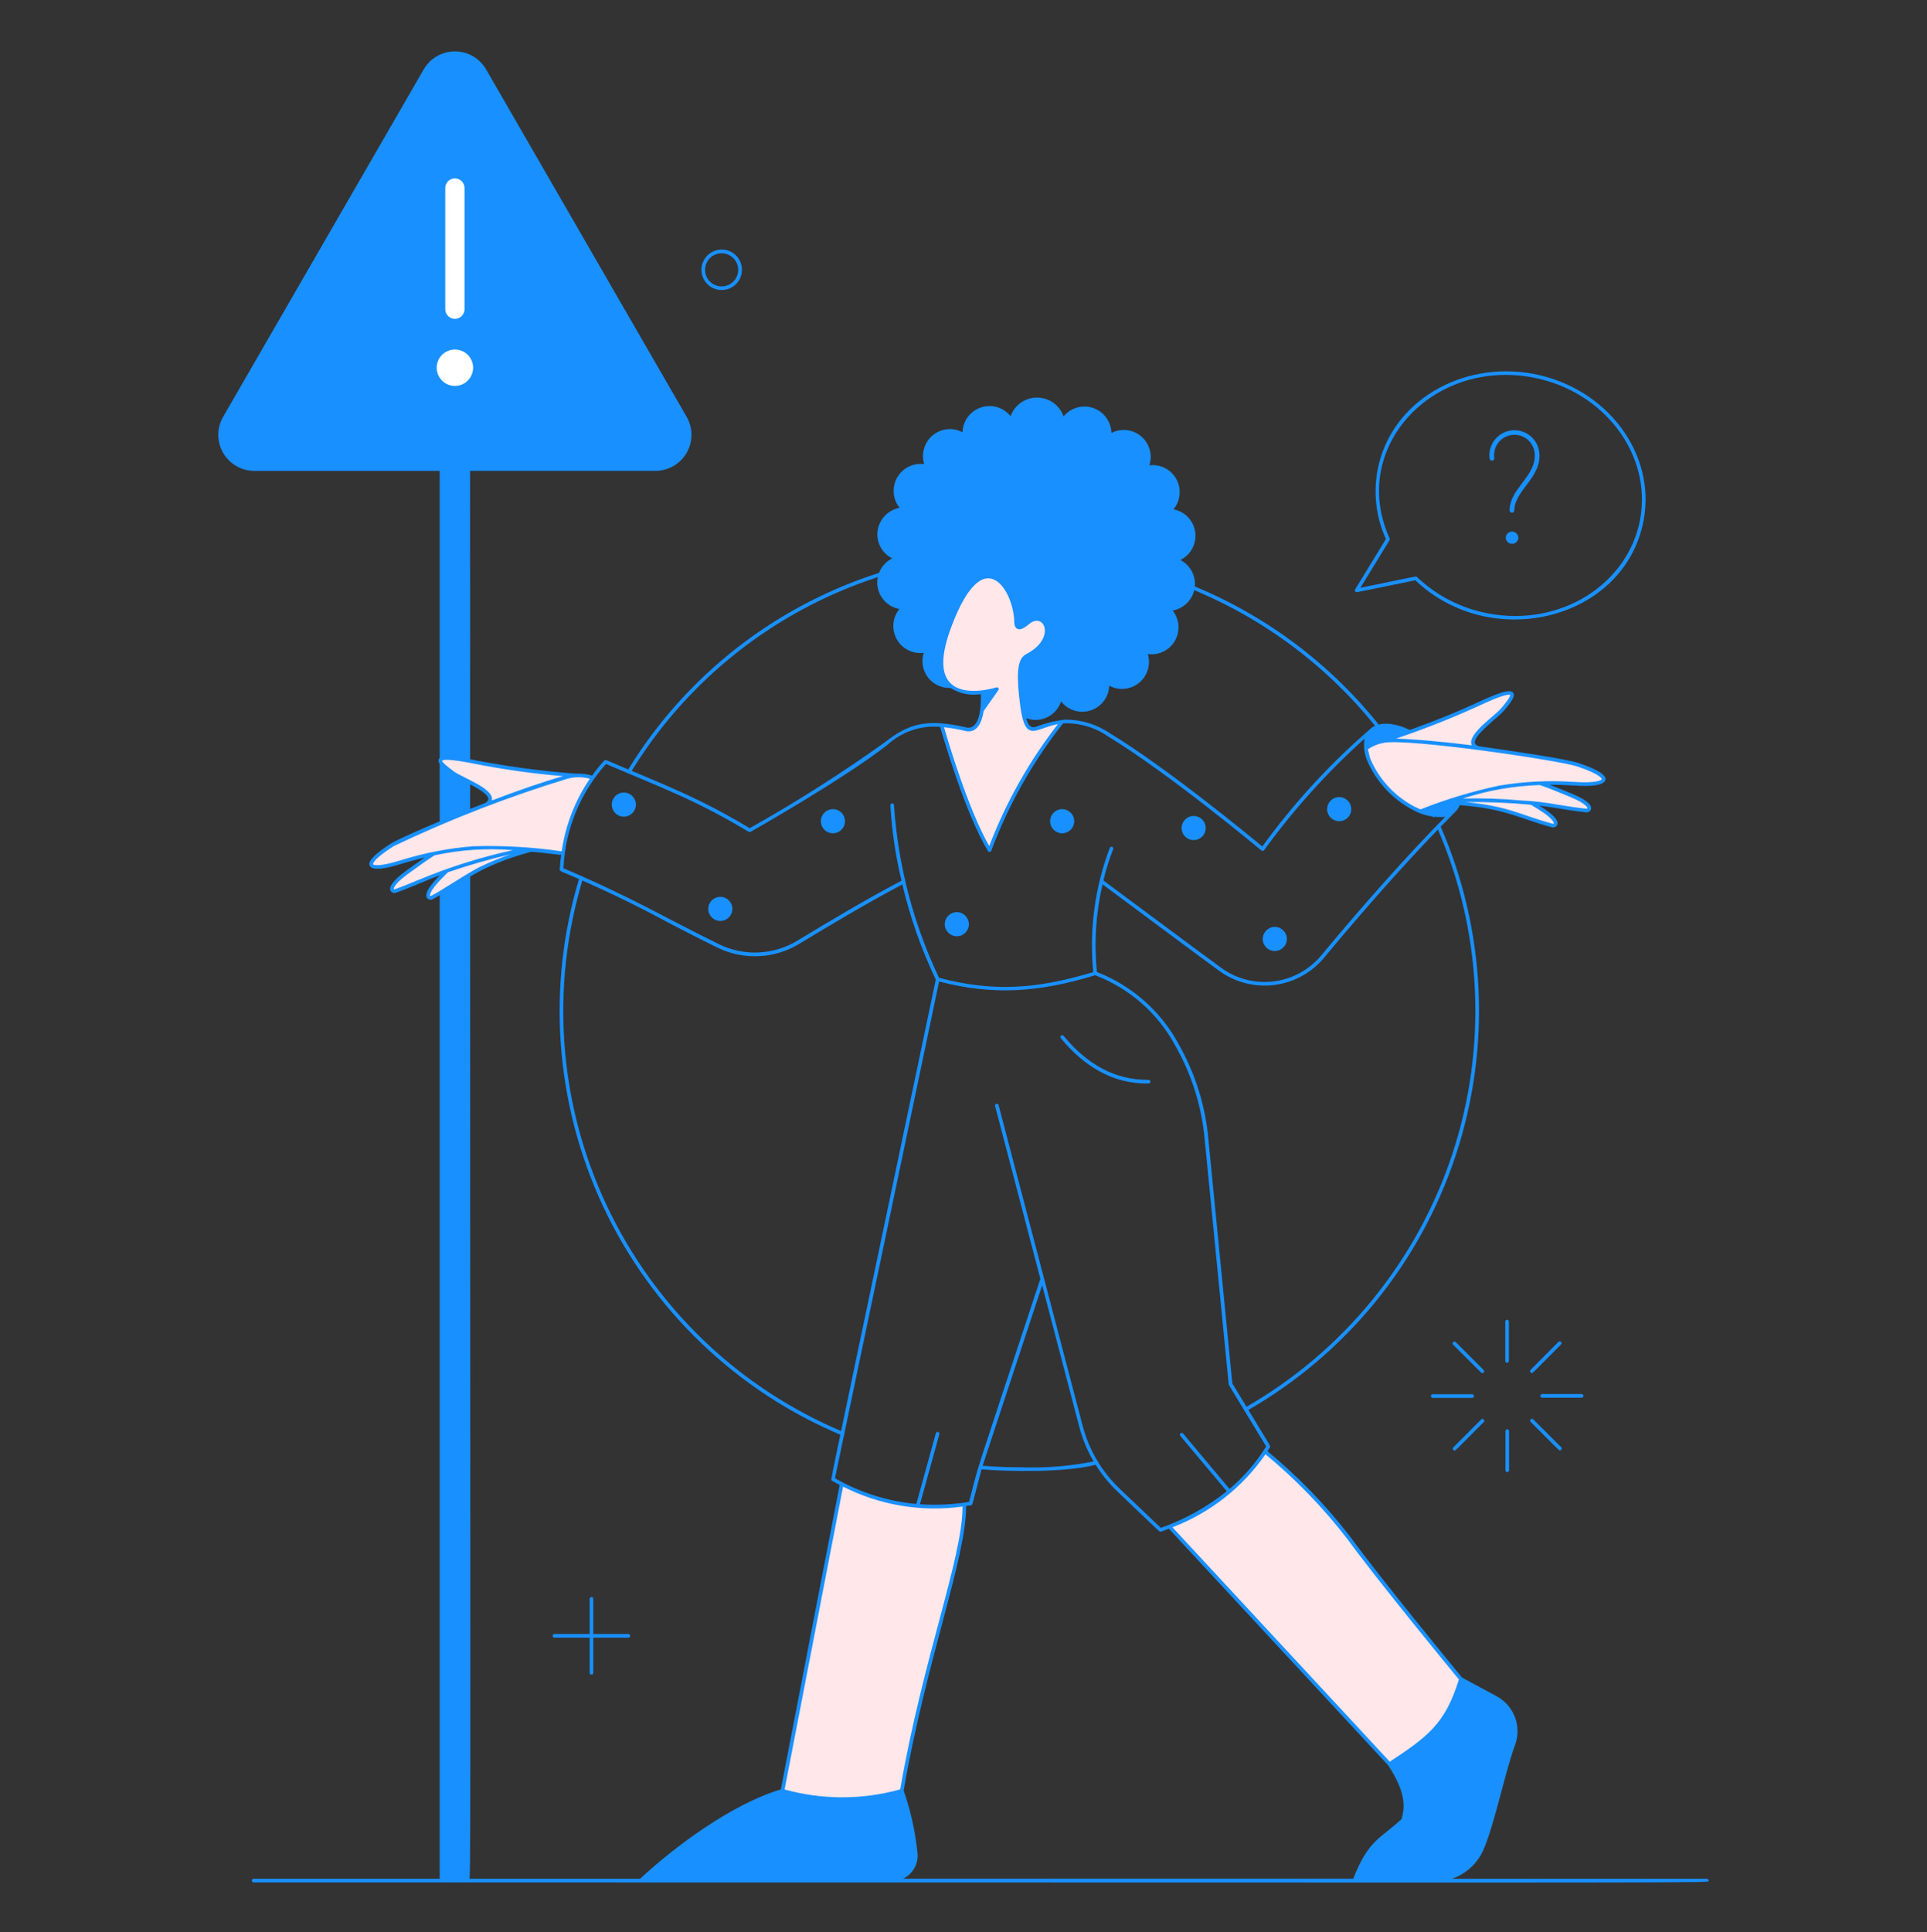 <svg width="400" height="401" viewBox="0 0 400 401" fill="none" xmlns="http://www.w3.org/2000/svg">
<rect x="0" y="0" width="400" height="401" fill="#333333" stroke="none"/>
<path d="M142.53 86.504L100.906 14.406C100.249 13.268 99.305 12.323 98.167 11.666C97.03 11.01 95.74 10.664 94.426 10.664C93.112 10.664 91.822 11.01 90.685 11.666C89.547 12.323 88.603 13.268 87.946 14.406L46.318 86.504C45.661 87.641 45.315 88.932 45.315 90.246C45.315 91.559 45.661 92.85 46.318 93.987C46.975 95.125 47.92 96.07 49.058 96.726C50.196 97.383 51.486 97.728 52.8 97.728H91.272V390.282C91.279 390.377 91.322 390.466 91.392 390.531C91.462 390.596 91.553 390.632 91.649 390.632C91.745 390.632 91.837 390.596 91.906 390.531C91.976 390.466 92.019 390.377 92.026 390.282H96.826C96.826 390.624 97.426 390.992 97.474 390.16C97.762 385.904 97.578 351.854 97.578 97.722H136.05C137.363 97.722 138.653 97.376 139.79 96.72C140.927 96.064 141.871 95.12 142.528 93.983C143.185 92.846 143.531 91.556 143.531 90.244C143.531 88.931 143.186 87.641 142.53 86.504Z" fill="#1890ff"/>
<path d="M200.162 312.24C200.414 322.84 191.984 343.822 187.188 371.662C179.092 373.971 170.512 373.971 162.416 371.662L174.73 307.978C182.541 312.06 191.447 313.552 200.162 312.24Z" fill="#FFE7EA"/>
<path d="M303.25 348.47C300.424 357.686 297.098 360.408 288.414 366.11L242.722 316.83C250.816 313.855 257.768 308.408 262.594 301.262C269.028 306.547 274.847 312.538 279.942 319.124C286.922 328.692 303.25 348.47 303.25 348.47Z" fill="#FFE7EA"/>
<path d="M258.418 292.15C278.773 280.53 294.106 261.788 301.461 239.534C308.817 217.281 307.674 193.093 298.254 171.632C298.222 171.542 298.225 171.443 298.263 171.355C298.301 171.268 298.37 171.197 298.458 171.159C298.545 171.12 298.644 171.116 298.734 171.148C298.824 171.179 298.899 171.243 298.944 171.328C308.439 192.958 309.591 217.338 302.179 239.768C294.767 262.198 279.314 281.09 258.8 292.804C258.713 292.854 258.61 292.868 258.513 292.843C258.416 292.817 258.333 292.754 258.282 292.668C258.231 292.581 258.217 292.478 258.243 292.38C258.268 292.283 258.331 292.2 258.418 292.15Z" fill="#1890ff"/>
<path d="M297.2 169.338C289.48 153.167 277.352 139.504 262.21 129.922C247.068 120.34 229.529 115.228 211.61 115.174C195.404 115.12 179.459 119.25 165.319 127.166C151.178 135.082 139.32 146.515 130.894 160.358C130.841 160.443 130.756 160.503 130.659 160.525C130.561 160.548 130.459 160.531 130.374 160.478C130.289 160.425 130.229 160.34 130.206 160.243C130.184 160.145 130.201 160.043 130.254 159.958C138.748 146.005 150.701 134.482 164.955 126.505C179.209 118.527 195.281 114.365 211.616 114.422C229.678 114.476 247.357 119.63 262.619 129.289C277.882 138.949 290.106 152.721 297.886 169.022C297.907 169.067 297.918 169.115 297.92 169.165C297.922 169.215 297.914 169.264 297.897 169.31C297.88 169.357 297.854 169.4 297.82 169.436C297.787 169.472 297.746 169.502 297.701 169.523C297.61 169.565 297.506 169.569 297.412 169.534C297.318 169.499 297.242 169.429 297.2 169.338Z" fill="#1890ff"/>
<path d="M174.74 297.882C152.94 288.751 135.304 271.857 125.245 250.47C115.185 229.083 113.419 204.724 120.288 182.11C120.317 182.014 120.383 181.934 120.471 181.887C120.559 181.84 120.663 181.83 120.758 181.86C120.853 181.889 120.933 181.955 120.98 182.043C121.027 182.131 121.037 182.234 121.008 182.33C114.194 204.765 115.946 228.931 125.927 250.148C135.907 271.365 153.405 288.125 175.032 297.182C175.125 297.22 175.198 297.294 175.237 297.387C175.275 297.48 175.275 297.585 175.236 297.678C175.197 297.77 175.123 297.844 175.03 297.882C174.937 297.921 174.833 297.92 174.74 297.882Z" fill="#1890ff"/>
<path d="M203.422 304.916C203.222 304.898 203.198 304.164 203.684 304.18C204.542 304.206 206.608 304.51 211.616 304.51C216.943 304.728 222.278 304.29 227.498 303.206C227.594 303.179 227.697 303.192 227.784 303.241C227.871 303.291 227.934 303.372 227.961 303.469C227.988 303.565 227.975 303.668 227.925 303.755C227.876 303.841 227.794 303.905 227.698 303.932C221.498 305.604 209.77 305.454 203.422 304.916Z" fill="#1890ff"/>
<path d="M319.698 162.558C321.268 163.054 324.376 164.346 326.144 165.076C330.968 167.076 330.078 168.286 329.24 168.202C325.704 167.878 321.166 166.908 317.912 166.652C318.666 167.114 319.312 167.512 319.65 167.724C324.082 170.486 323.004 171.534 322.198 171.324C318.998 170.474 313.972 168.572 310.978 167.876C307.323 167.12 303.609 166.685 299.878 166.576L294.824 168.396L293.38 167.716C289.159 165.487 285.847 161.856 284.016 157.448L283.514 155.334C284.618 154.559 285.876 154.032 287.202 153.788C294.327 151.49 301.301 148.746 308.082 145.574C316.214 141.926 313.994 144.754 311.922 147.218C310.412 149.018 302.876 154.034 306.922 155.258C310.878 155.804 324.814 157.794 327.566 158.73C335.348 161.358 334.142 163.13 326.624 162.652C323.96 162.482 320.692 162.5 319.698 162.558Z" fill="#FFE7EA"/>
<path d="M123.042 161.406C119.748 166.057 117.642 171.444 116.906 177.096L110.29 176.37C106.683 177.344 103.172 178.643 99.8 180.252C97.06 181.652 92.634 184.672 89.718 186.252C88.98 186.652 87.686 185.888 91.34 182.158C91.626 181.872 92.154 181.334 92.78 180.708C89.83 181.678 85.18 183.84 82.136 184.894C81.336 185.168 80.192 184.202 84.408 181.116C85.328 180.444 88.506 178.136 90.092 177.142C87.819 177.598 85.571 178.176 83.36 178.874C76.17 181.128 74.578 179.674 81.516 175.292C82.898 174.412 91.516 170.596 100.872 166.988C104.52 164.834 95.894 161.788 93.998 160.402C91.398 158.494 88.582 156.268 97.346 157.896C104.672 159.39 112.088 160.407 119.546 160.94C120.73 160.873 121.916 161.031 123.042 161.406Z" fill="#FFE7EA"/>
<path d="M212.476 148.414C212.462 148.204 210.31 137.592 213.236 136.054C220.036 132.488 216.92 126.254 213.372 129.226C211.666 130.65 211.024 130.426 210.918 129.278C210.976 122.956 204.794 112.06 198.05 127.646C195.83 132.774 195.204 136.322 195.532 138.752C196.102 143.012 199.674 144.152 203.958 143.63L206.93 143.01L203.81 147.48C203.488 149.654 202.632 151.842 200.444 151.33C198.801 150.924 197.13 150.644 195.444 150.492C195.444 150.492 200.356 168.144 205.408 176.434C209.011 166.814 214.094 157.816 220.474 149.766C215.51 150.252 213.564 153.66 212.476 148.414Z" fill="#FFE7EA"/>
<path d="M318.324 77.594C303.556 74.794 288.654 83.238 285.94 97.594C285.048 102.417 285.655 107.398 287.68 111.866L281.29 122.328C281.256 122.385 281.237 122.45 281.236 122.517C281.236 122.583 281.252 122.649 281.285 122.707C281.318 122.765 281.365 122.814 281.423 122.847C281.48 122.881 281.545 122.899 281.612 122.9C281.812 122.9 283.612 122.5 293.784 120.43C309.704 135.53 337.28 128.6 341.17 108.03C343.8 94.132 333.55 80.482 318.324 77.594ZM340.43 107.904C337.924 121.158 324.054 130.176 308.926 127.314C303.348 126.281 298.195 123.639 294.1 119.714C294.032 119.67 294.026 119.64 293.724 119.684C293.022 119.788 290.724 120.296 282.384 121.99L288.384 112.19C288.476 111.916 288.56 111.99 288.4 111.634C280.054 93.034 297.252 74.386 318.2 78.34C333 81.136 342.982 94.4 340.43 107.904Z" fill="#1890ff"/>
<path d="M313.844 106.408C313.714 106.406 313.59 106.353 313.499 106.26C313.407 106.167 313.357 106.042 313.358 105.912C313.41 101.448 318.558 98.992 318.58 94.658C318.608 94.07 318.513 93.482 318.301 92.933C318.089 92.384 317.764 91.885 317.348 91.469C316.932 91.053 316.433 90.728 315.884 90.516C315.335 90.303 314.748 90.208 314.16 90.236C313.572 90.264 312.996 90.415 312.47 90.678C311.944 90.942 311.478 91.312 311.103 91.766C310.729 92.22 310.453 92.748 310.294 93.314C310.135 93.881 310.096 94.475 310.18 95.058C310.195 95.185 310.16 95.313 310.082 95.415C310.004 95.516 309.889 95.583 309.762 95.601C309.636 95.619 309.507 95.587 309.404 95.511C309.3 95.435 309.231 95.322 309.21 95.196C309.112 94.481 309.163 93.755 309.361 93.061C309.559 92.368 309.899 91.724 310.359 91.169C310.819 90.614 311.39 90.16 312.034 89.838C312.679 89.515 313.384 89.33 314.104 89.294C314.824 89.258 315.543 89.373 316.217 89.63C316.89 89.887 317.503 90.282 318.016 90.788C318.529 91.295 318.931 91.903 319.196 92.573C319.462 93.243 319.585 93.961 319.558 94.682C319.534 99.352 314.382 101.94 314.336 105.924C314.334 106.053 314.281 106.176 314.189 106.266C314.097 106.357 313.973 106.408 313.844 106.408Z" fill="#1890ff"/>
<path d="M315.174 111.654C315.148 111.993 314.991 112.308 314.736 112.534C314.481 112.759 314.149 112.877 313.809 112.861C313.469 112.846 313.148 112.699 312.915 112.452C312.682 112.204 312.554 111.876 312.558 111.536C312.584 111.196 312.741 110.881 312.996 110.655C313.251 110.43 313.583 110.312 313.923 110.328C314.263 110.343 314.583 110.49 314.817 110.737C315.05 110.985 315.178 111.313 315.174 111.654Z" fill="#1890ff"/>
<path d="M297.4 290.108C297.3 290.108 297.205 290.068 297.134 289.997C297.064 289.927 297.024 289.831 297.024 289.732C297.024 289.632 297.064 289.536 297.134 289.466C297.205 289.395 297.3 289.356 297.4 289.356H305.59C305.69 289.356 305.785 289.395 305.856 289.466C305.926 289.536 305.966 289.632 305.966 289.732C305.966 289.831 305.926 289.927 305.856 289.997C305.785 290.068 305.69 290.108 305.59 290.108H297.4Z" fill="#1890ff"/>
<path d="M320.118 290.066C320.018 290.066 319.923 290.026 319.852 289.956C319.782 289.885 319.742 289.789 319.742 289.69C319.742 289.59 319.782 289.494 319.852 289.424C319.923 289.353 320.018 289.314 320.118 289.314H328.308C328.408 289.314 328.503 289.353 328.574 289.424C328.644 289.494 328.684 289.59 328.684 289.69C328.684 289.789 328.644 289.885 328.574 289.956C328.503 290.026 328.408 290.066 328.308 290.066H320.118Z" fill="#1890ff"/>
<path d="M312.456 282.446V274.256C312.455 274.207 312.464 274.158 312.482 274.112C312.5 274.067 312.527 274.025 312.561 273.99C312.595 273.955 312.636 273.927 312.681 273.908C312.726 273.889 312.775 273.88 312.824 273.88C312.923 273.883 313.017 273.924 313.088 273.993C313.159 274.062 313.202 274.155 313.208 274.254V282.444C313.208 282.493 313.199 282.542 313.18 282.588C313.161 282.633 313.133 282.675 313.099 282.71C313.028 282.781 312.933 282.82 312.833 282.821C312.784 282.821 312.735 282.811 312.689 282.792C312.643 282.774 312.602 282.746 312.567 282.711C312.496 282.641 312.456 282.545 312.456 282.446Z" fill="#1890ff"/>
<path d="M312.496 305.168V296.978C312.503 296.882 312.546 296.793 312.616 296.728C312.686 296.663 312.777 296.627 312.873 296.627C312.968 296.627 313.06 296.663 313.13 296.728C313.2 296.793 313.243 296.882 313.25 296.978V305.168C313.243 305.263 313.2 305.352 313.13 305.417C313.06 305.482 312.968 305.518 312.873 305.518C312.777 305.518 312.686 305.482 312.616 305.417C312.546 305.352 312.503 305.263 312.496 305.168Z" fill="#1890ff"/>
<path d="M307.706 284.958C307.478 284.958 307.906 285.324 301.638 279.068C301.567 278.997 301.528 278.901 301.528 278.802C301.528 278.702 301.567 278.606 301.638 278.536C301.709 278.465 301.804 278.425 301.904 278.425C302.004 278.425 302.099 278.465 302.17 278.536L307.97 284.316C308.023 284.368 308.058 284.435 308.073 284.508C308.088 284.581 308.08 284.656 308.052 284.725C308.024 284.793 307.976 284.852 307.914 284.894C307.853 284.935 307.78 284.957 307.706 284.958Z" fill="#1890ff"/>
<path d="M323.8 300.996C323.574 300.996 324 301.362 317.734 295.106C317.699 295.071 317.671 295.029 317.652 294.984C317.633 294.938 317.623 294.889 317.623 294.839C317.623 294.79 317.633 294.741 317.652 294.695C317.67 294.649 317.698 294.608 317.733 294.573C317.768 294.538 317.809 294.51 317.855 294.491C317.901 294.472 317.95 294.462 317.999 294.462C318.049 294.462 318.098 294.471 318.144 294.49C318.189 294.509 318.231 294.537 318.266 294.572L324.066 300.354C324.119 300.406 324.154 300.473 324.169 300.546C324.184 300.619 324.176 300.695 324.148 300.764C324.119 300.832 324.071 300.891 324.009 300.932C323.947 300.974 323.874 300.996 323.8 300.996Z" fill="#1890ff"/>
<path d="M317.98 284.94C317.906 284.94 317.833 284.918 317.771 284.876C317.709 284.835 317.661 284.776 317.632 284.708C317.604 284.639 317.596 284.563 317.611 284.49C317.626 284.417 317.661 284.35 317.714 284.298L323.494 278.498C323.564 278.427 323.66 278.387 323.76 278.386C323.859 278.386 323.955 278.425 324.026 278.496C324.097 278.566 324.137 278.661 324.137 278.761C324.138 278.861 324.098 278.957 324.028 279.028C317.756 285.334 318.2 284.94 317.98 284.94Z" fill="#1890ff"/>
<path d="M301.944 301.036C301.869 301.036 301.796 301.014 301.734 300.973C301.672 300.932 301.623 300.873 301.595 300.805C301.566 300.736 301.558 300.66 301.573 300.587C301.587 300.514 301.623 300.446 301.676 300.394L307.458 294.594C307.529 294.523 307.624 294.483 307.724 294.483C307.824 294.483 307.919 294.523 307.99 294.594C308.061 294.664 308.1 294.76 308.1 294.86C308.1 294.959 308.061 295.055 307.99 295.126C301.718 301.428 302.172 301.036 301.944 301.036Z" fill="#1890ff"/>
<path d="M94.424 66.172C93.894 66.172 93.385 65.961 93.01 65.586C92.635 65.211 92.424 64.702 92.424 64.172V39.024C92.424 38.493 92.635 37.984 93.01 37.609C93.385 37.234 93.894 37.024 94.424 37.024C94.954 37.024 95.463 37.234 95.838 37.609C96.213 37.984 96.424 38.493 96.424 39.024V64.172C96.424 64.702 96.213 65.211 95.838 65.586C95.463 65.961 94.954 66.172 94.424 66.172Z" fill="white"/>
<path d="M94.426 72.534C93.678 72.533 92.947 72.755 92.324 73.17C91.702 73.585 91.217 74.176 90.93 74.867C90.644 75.558 90.569 76.319 90.714 77.052C90.86 77.786 91.22 78.46 91.749 78.989C92.278 79.518 92.952 79.879 93.685 80.025C94.419 80.171 95.18 80.096 95.871 79.81C96.562 79.524 97.153 79.039 97.569 78.417C97.984 77.795 98.206 77.064 98.206 76.316C98.205 75.313 97.806 74.352 97.098 73.643C96.389 72.934 95.428 72.535 94.426 72.534Z" fill="white"/>
<path d="M146.584 53.304C147.027 52.772 147.594 52.357 148.236 52.097C148.877 51.837 149.573 51.74 150.261 51.814C150.95 51.888 151.609 52.131 152.181 52.521C152.752 52.912 153.219 53.437 153.538 54.051C153.858 54.665 154.021 55.349 154.012 56.041C154.004 56.733 153.824 57.413 153.49 58.019C153.156 58.625 152.677 59.139 152.096 59.515C151.515 59.892 150.85 60.118 150.16 60.176C149.333 60.25 148.503 60.077 147.775 59.678C147.046 59.28 146.453 58.674 146.07 57.938C145.686 57.201 145.531 56.368 145.622 55.542C145.714 54.717 146.049 53.938 146.584 53.304ZM146.368 56.304C146.417 56.867 146.605 57.411 146.914 57.885C147.224 58.358 147.646 58.749 148.142 59.021C148.638 59.293 149.194 59.438 149.76 59.444C150.326 59.45 150.885 59.315 151.387 59.053C151.889 58.791 152.318 58.41 152.637 57.942C152.956 57.474 153.154 56.935 153.215 56.373C153.276 55.81 153.197 55.241 152.985 54.716C152.773 54.191 152.434 53.727 152 53.364C151.479 52.928 150.84 52.656 150.165 52.582C149.489 52.508 148.807 52.637 148.205 52.951C147.602 53.265 147.106 53.75 146.779 54.346C146.452 54.941 146.309 55.621 146.368 56.298V56.304Z" fill="#1890ff"/>
<path d="M122.4 347.164V331.822C122.4 331.722 122.44 331.626 122.51 331.556C122.581 331.485 122.676 331.446 122.776 331.446C122.876 331.446 122.971 331.485 123.042 331.556C123.112 331.626 123.152 331.722 123.152 331.822V347.166C123.152 347.265 123.112 347.361 123.041 347.431C122.97 347.502 122.875 347.541 122.775 347.541C122.675 347.54 122.58 347.501 122.509 347.43C122.439 347.359 122.4 347.263 122.4 347.164Z" fill="#1890ff"/>
<path d="M130.44 339.868H115.096C114.996 339.868 114.901 339.828 114.83 339.758C114.76 339.687 114.72 339.591 114.72 339.492C114.72 339.392 114.76 339.296 114.83 339.226C114.901 339.155 114.996 339.116 115.096 339.116H130.44C130.54 339.116 130.635 339.155 130.706 339.226C130.776 339.296 130.816 339.392 130.816 339.492C130.816 339.591 130.776 339.687 130.706 339.758C130.635 339.828 130.54 339.868 130.44 339.868Z" fill="#1890ff"/>
<path d="M129.488 164.482C128.993 164.483 128.51 164.631 128.1 164.907C127.689 165.183 127.37 165.574 127.181 166.031C126.993 166.488 126.944 166.991 127.041 167.476C127.137 167.961 127.376 168.407 127.725 168.756C128.075 169.106 128.521 169.344 129.006 169.441C129.491 169.538 129.993 169.489 130.451 169.301C130.908 169.112 131.299 168.792 131.575 168.382C131.85 167.971 131.998 167.488 132 166.994C132.001 166.664 131.936 166.337 131.81 166.031C131.684 165.726 131.499 165.449 131.266 165.216C131.033 164.982 130.755 164.797 130.45 164.671C130.145 164.545 129.818 164.481 129.488 164.482Z" fill="#1890ff"/>
<path d="M149.52 191.134C150.903 191.134 152.024 190.013 152.024 188.63C152.024 187.247 150.903 186.126 149.52 186.126C148.137 186.126 147.016 187.247 147.016 188.63C147.016 190.013 148.137 191.134 149.52 191.134Z" fill="#1890ff"/>
<path d="M172.902 167.928C172.406 167.926 171.922 168.072 171.509 168.347C171.097 168.621 170.775 169.012 170.584 169.469C170.394 169.927 170.343 170.43 170.439 170.916C170.535 171.403 170.773 171.849 171.123 172.2C171.473 172.551 171.919 172.79 172.405 172.887C172.891 172.984 173.395 172.935 173.853 172.746C174.311 172.556 174.702 172.235 174.978 171.823C175.253 171.411 175.4 170.927 175.4 170.432C175.4 169.769 175.137 169.133 174.669 168.663C174.2 168.194 173.565 167.929 172.902 167.928Z" fill="#1890ff"/>
<path d="M198.614 194.312C199.997 194.312 201.118 193.191 201.118 191.808C201.118 190.425 199.997 189.304 198.614 189.304C197.231 189.304 196.11 190.425 196.11 191.808C196.11 193.191 197.231 194.312 198.614 194.312Z" fill="#1890ff"/>
<path d="M220.48 172.936C220.975 172.936 221.459 172.789 221.871 172.514C222.283 172.238 222.604 171.847 222.793 171.39C222.983 170.932 223.033 170.429 222.936 169.943C222.839 169.457 222.601 169.011 222.251 168.661C221.9 168.311 221.454 168.072 220.969 167.976C220.483 167.879 219.979 167.929 219.522 168.118C219.064 168.308 218.673 168.629 218.398 169.04C218.123 169.452 217.976 169.936 217.976 170.432C217.977 171.096 218.241 171.732 218.71 172.202C219.179 172.671 219.816 172.935 220.48 172.936Z" fill="#1890ff"/>
<path d="M247.778 174.352C248.273 174.352 248.757 174.205 249.169 173.93C249.581 173.654 249.902 173.263 250.091 172.806C250.281 172.348 250.331 171.845 250.234 171.359C250.137 170.873 249.899 170.427 249.549 170.077C249.198 169.727 248.752 169.488 248.267 169.392C247.781 169.295 247.277 169.345 246.82 169.534C246.362 169.724 245.971 170.045 245.696 170.456C245.421 170.868 245.274 171.352 245.274 171.848C245.274 172.512 245.538 173.149 246.007 173.618C246.477 174.088 247.114 174.352 247.778 174.352Z" fill="#1890ff"/>
<path d="M277.988 170.432C278.483 170.432 278.967 170.285 279.379 170.01C279.791 169.735 280.112 169.343 280.301 168.886C280.491 168.428 280.54 167.925 280.444 167.439C280.347 166.953 280.109 166.507 279.759 166.157C279.408 165.807 278.962 165.568 278.477 165.472C277.991 165.375 277.487 165.425 277.03 165.614C276.572 165.804 276.181 166.125 275.906 166.537C275.631 166.948 275.484 167.432 275.484 167.928C275.484 168.256 275.549 168.582 275.675 168.886C275.8 169.19 275.985 169.466 276.217 169.698C276.45 169.931 276.726 170.115 277.03 170.241C277.334 170.367 277.659 170.432 277.988 170.432Z" fill="#1890ff"/>
<path d="M264.618 197.376C266.001 197.376 267.122 196.255 267.122 194.872C267.122 193.489 266.001 192.368 264.618 192.368C263.235 192.368 262.114 193.489 262.114 194.872C262.114 196.255 263.235 197.376 264.618 197.376Z" fill="#1890ff"/>
<path d="M354.312 389.912H301.41C302.806 389.429 304.092 388.672 305.191 387.685C306.29 386.698 307.181 385.5 307.81 384.164C310.168 378.984 312.25 368.348 314.45 362.258C315.185 360.354 315.188 358.245 314.459 356.339C313.73 354.433 312.321 352.864 310.504 351.936L303.504 348.174C302.53 346.992 286.966 328.1 280.256 318.904C275.216 312.377 269.463 306.435 263.104 301.186C263.182 301.066 263.568 300.462 263.63 300.332C263.734 300.022 264.146 300.892 255.804 287.112L250.848 236.568C250.243 229.627 248.159 222.897 244.734 216.83C241.042 209.921 234.998 204.564 227.696 201.73C227.078 195.64 227.471 189.491 228.86 183.53C233.022 186.594 248.188 197.93 253.1 201.498C256.399 203.883 260.482 204.927 264.521 204.416C268.561 203.906 272.255 201.881 274.858 198.75C284.288 187.378 294.132 176.432 301.93 168.64C302.415 168.228 302.787 167.699 303.01 167.104C312.742 167.852 315.398 169.904 322.11 171.68C322.323 171.751 322.554 171.744 322.763 171.66C322.971 171.576 323.142 171.421 323.246 171.222C323.828 169.882 320.724 167.942 319.514 167.186C322.478 167.552 326.262 168.304 329.214 168.576C329.437 168.612 329.665 168.567 329.858 168.45C330.05 168.333 330.194 168.15 330.264 167.936C330.6 166.59 327.57 165.256 326.106 164.648C324.906 164.152 323.178 163.436 321.706 162.872C323.414 162.86 325.242 162.932 326.616 163.02C328.194 163.122 332.934 163.396 333.238 161.854C333.314 161.478 333.538 160.336 327.704 158.366C325.158 157.5 313.668 155.812 307.022 154.882C306.504 154.72 306.208 154.492 306.148 154.204C305.8 152.584 311.04 148.864 312.222 147.454C313.654 145.75 314.622 144.488 314.092 143.78C313.454 142.934 311.204 143.708 306.652 145.816C302.414 147.776 298.224 149.484 292.652 151.492C289.988 150.198 286.196 149.362 284.176 151.508C275.895 158.695 268.464 166.805 262.026 175.682C259.534 173.614 242.344 159.446 230.388 152.176C227.639 150.308 224.387 149.322 221.064 149.35C218.952 149.595 216.881 150.112 214.902 150.89C214.014 151.046 213.458 150.69 213.018 149.068C213.722 149.326 214.47 149.441 215.219 149.405C215.968 149.368 216.702 149.181 217.377 148.855C218.052 148.529 218.655 148.071 219.149 147.507C219.643 146.943 220.019 146.286 220.254 145.574C220.963 146.476 221.933 147.139 223.031 147.472C224.129 147.806 225.304 147.794 226.395 147.437C227.486 147.081 228.442 146.398 229.132 145.481C229.822 144.564 230.214 143.457 230.254 142.31C231.232 142.833 232.343 143.055 233.447 142.947C234.551 142.838 235.597 142.404 236.454 141.7C237.311 140.996 237.94 140.053 238.26 138.991C238.581 137.929 238.578 136.796 238.254 135.736C239.363 135.892 240.493 135.712 241.499 135.219C242.504 134.726 243.339 133.944 243.895 132.972C244.451 132 244.703 130.883 244.619 129.767C244.534 128.65 244.116 127.585 243.42 126.708C244.574 126.504 245.635 125.944 246.454 125.107C247.273 124.269 247.808 123.195 247.985 122.037C248.161 120.879 247.97 119.694 247.439 118.65C246.907 117.606 246.061 116.756 245.02 116.218C246.076 115.702 246.943 114.866 247.496 113.829C248.05 112.792 248.262 111.607 248.103 110.442C247.944 109.278 247.421 108.193 246.61 107.343C245.799 106.492 244.74 105.919 243.584 105.706C244.301 104.842 244.742 103.783 244.849 102.666C244.957 101.548 244.726 100.424 244.187 99.44C243.648 98.455 242.826 97.655 241.827 97.144C240.828 96.632 239.698 96.433 238.584 96.572C238.929 95.516 238.953 94.382 238.652 93.313C238.351 92.244 237.739 91.288 236.894 90.568C236.048 89.848 235.008 89.395 233.905 89.267C232.802 89.14 231.685 89.343 230.698 89.852C230.674 88.707 230.3 87.598 229.626 86.673C228.952 85.748 228.011 85.052 226.93 84.677C225.848 84.303 224.678 84.269 223.577 84.581C222.475 84.892 221.496 85.533 220.77 86.418C220.372 85.279 219.631 84.293 218.649 83.593C217.667 82.893 216.493 82.514 215.287 82.509C214.081 82.504 212.903 82.872 211.916 83.564C210.928 84.255 210.178 85.235 209.77 86.37C209.054 85.475 208.081 84.821 206.982 84.497C205.882 84.173 204.71 84.194 203.623 84.557C202.536 84.92 201.587 85.608 200.903 86.527C200.22 87.447 199.835 88.554 199.8 89.7C198.819 89.182 197.706 88.967 196.603 89.083C195.5 89.198 194.455 89.639 193.603 90.349C192.75 91.058 192.128 92.005 191.814 93.07C191.501 94.134 191.51 95.267 191.842 96.326C190.732 96.177 189.602 96.364 188.599 96.864C187.596 97.363 186.767 98.152 186.217 99.129C185.667 100.105 185.423 101.224 185.516 102.34C185.609 103.457 186.035 104.52 186.738 105.392C185.435 105.631 184.257 106.322 183.413 107.343C182.569 108.364 182.112 109.651 182.122 110.976C182.134 111.998 182.427 112.997 182.969 113.864C183.511 114.731 184.28 115.433 185.194 115.892C184.143 116.415 183.284 117.256 182.739 118.295C182.193 119.335 181.988 120.519 182.154 121.681C182.32 122.843 182.847 123.924 183.661 124.769C184.475 125.615 185.535 126.182 186.69 126.392C185.983 127.26 185.552 128.321 185.454 129.436C185.356 130.552 185.594 131.672 186.139 132.65C186.684 133.629 187.509 134.422 188.509 134.927C189.509 135.431 190.637 135.625 191.748 135.482C191.471 136.338 191.405 137.248 191.556 138.135C191.707 139.022 192.071 139.86 192.616 140.576C193.161 141.292 193.871 141.866 194.685 142.248C195.5 142.631 196.395 142.81 197.294 142.772C199.168 143.959 201.413 144.416 203.602 144.054C203.7 146.922 203.312 151.614 200.532 150.962C192.194 149.002 188.462 150.322 183.72 154.02C174.688 160.483 165.308 166.446 155.622 171.882C144.39 165.106 136.328 162.272 125.856 157.756C125.784 157.725 125.704 157.717 125.627 157.734C125.55 157.751 125.481 157.791 125.428 157.85C124.529 158.842 123.685 159.883 122.9 160.968C121.822 160.644 120.696 160.508 119.572 160.568C112.125 160.018 104.72 159.005 97.4 157.534C92.56 156.636 91.374 156.904 91.078 157.586C90.726 158.4 91.968 159.386 93.762 160.712C95.202 161.77 101.32 164.166 101.374 165.804C101.374 166.098 101.142 166.392 100.664 166.674C91.252 170.312 82.586 174.164 81.3 174.978C76.1 178.272 76.59 179.328 76.75 179.676C76.95 180.096 77.48 180.306 78.35 180.306C80.75 180.306 83.418 179.078 88.166 177.97C86.442 179.16 84.458 180.608 84.166 180.824C81.698 182.624 80.628 184.034 81.074 184.884C81.192 185.075 81.375 185.218 81.59 185.287C81.804 185.356 82.036 185.345 82.244 185.258C84.738 184.394 88.562 182.678 91.326 181.628C90.326 182.646 87.79 185.25 88.668 186.412C88.816 186.582 89.02 186.693 89.243 186.726C89.466 186.758 89.693 186.71 89.884 186.59C96.302 183.104 98.942 179.892 110.182 176.79C110.84 176.79 111.556 176.85 116.478 177.428C116.345 178.409 116.248 179.409 116.188 180.428C116.176 180.628 116.254 180.736 116.708 180.95C124.167 184.062 131.463 187.549 138.57 191.398C141.702 193.024 144.938 194.708 148.838 196.622C151.516 197.946 154.485 198.572 157.469 198.443C160.454 198.313 163.357 197.431 165.91 195.88C172.56 191.852 179.686 187.586 187.31 183.556C188.913 190.365 191.239 196.983 194.25 203.298C175.92 290.752 172.944 304.584 172.6 306.804C172.52 307.334 172.6 307.204 172.636 307.252C172.798 307.39 174.112 308.086 174.3 308.184L162.084 371.366C152 374.366 140.084 383.192 132.868 389.912H52.652C52.552 389.912 52.457 389.951 52.386 390.022C52.316 390.092 52.276 390.188 52.276 390.288C52.276 390.387 52.316 390.483 52.386 390.553C52.457 390.624 52.552 390.664 52.652 390.664C318.672 390.664 350.808 390.812 354.354 390.508C354.958 390.456 354.642 389.912 354.312 389.912ZM279.638 319.348C286.216 328.362 301.272 346.662 302.838 348.548C300.012 357.658 296.52 360.326 288.482 365.618L243.376 316.968C251.193 313.977 257.923 308.695 262.686 301.814C268.971 307.01 274.657 312.891 279.638 319.348ZM322.546 170.924C322.532 170.954 322.428 170.99 322.294 170.954C315.834 169.248 313.444 167.354 304.23 166.458C308.756 166.408 313.281 166.594 317.788 167.016L319.452 168.042C322.724 170.082 322.546 170.924 322.546 170.924ZM326 165.424C329.56 166.904 329.524 167.756 329.524 167.756C329.524 167.79 329.418 167.842 329.274 167.828C327.584 167.674 325.62 167.358 323.72 167.056C321.029 166.558 318.307 166.241 315.574 166.108C311.61 165.744 307.629 165.617 303.65 165.728C308.823 164.038 314.211 163.095 319.65 162.928C321.2 163.434 324.496 164.8 326 165.424ZM327.452 159.08C332.518 160.792 332.488 161.71 332.488 161.71C332.44 161.95 331.268 162.57 326.654 162.27C321.508 161.927 316.34 162.183 311.254 163.034C305.658 164.219 300.172 165.874 294.854 167.982L293.568 167.382C289.441 165.202 286.198 161.659 284.392 157.356L283.948 155.51C284.949 154.827 286.084 154.364 287.278 154.154C292.472 153.222 323.69 157.798 327.452 159.082V159.08ZM308.236 145.912C312.696 143.882 313.394 144.168 313.474 144.226C313.602 144.626 312.12 146.392 311.634 146.972C310.258 148.614 304.396 152.452 305.512 154.682C300.778 154.068 294.386 153.444 289.796 153.282C296.074 151.167 302.23 148.706 308.236 145.912ZM200.36 151.696C202.76 152.26 203.8 150.02 204.176 147.576C204.234 147.494 207.224 143.258 207.272 143.176C207.303 143.11 207.315 143.037 207.306 142.966C207.296 142.894 207.266 142.826 207.219 142.771C207.172 142.716 207.11 142.676 207.041 142.655C206.971 142.635 206.897 142.635 206.828 142.656C206.764 142.676 200.756 144.586 197.672 142.116C194.128 139.28 196.404 132.638 198.126 128.432C199.458 125.184 202.304 119.362 205.714 120.088C208.668 120.714 210.576 125.876 210.54 129.288C210.541 129.322 210.545 129.356 210.554 129.39C210.584 129.62 210.678 130.326 211.244 130.546C211.98 130.832 213.002 130.032 213.61 129.524C216.748 126.888 219.3 132.47 213.062 135.724C211.452 136.568 210.732 138.63 211.806 146.672C212.85 154.39 215.006 151.092 219.606 150.272C213.628 157.959 208.821 166.49 205.342 175.586C200.996 168.032 196.792 153.828 195.958 150.926C197.44 151.089 198.91 151.346 200.36 151.696ZM94.214 160.096C93.614 159.648 91.748 158.286 91.772 157.882C92.26 157.254 97.81 158.368 98.372 158.482C104.492 159.696 110.676 160.564 116.894 161.082C112.554 162.304 107.266 164.16 102.094 166.128C102.692 163.682 95.974 161.4 94.214 160.106V160.096ZM99.614 179.908C96.278 181.6 89.514 186.264 89.266 185.948C89.266 185.948 88.896 185.174 91.592 182.42C91.864 182.14 92.366 181.632 92.964 181.034C97.242 179.565 101.593 178.319 106 177.3C103.82 178.033 101.69 178.907 99.624 179.918L99.614 179.908ZM87.044 182.538C85.266 183.276 83.428 184.04 81.996 184.538C81.864 184.584 81.754 184.556 81.738 184.526C81.738 184.526 81.498 183.7 84.608 181.424C85.008 181.134 88.446 178.624 90.184 177.518C95.534 176.351 101.027 175.987 106.484 176.438C99.836 177.884 93.333 179.929 87.054 182.548L87.044 182.538ZM98.372 175.616C93.235 176.015 88.159 176.99 83.24 178.522C78.828 179.906 77.542 179.582 77.44 179.36C77.44 179.36 77.194 178.476 81.71 175.614C93.373 170.059 105.432 165.38 117.788 161.614C119.313 161.201 120.919 161.201 122.444 161.614C119.368 166.123 117.369 171.278 116.6 176.682C110.57 175.801 104.474 175.447 98.382 175.626L98.372 175.616ZM185.572 167.104C185.569 167.004 185.527 166.909 185.454 166.841C185.382 166.773 185.285 166.736 185.185 166.739C185.085 166.742 184.991 166.784 184.922 166.857C184.854 166.929 184.817 167.026 184.82 167.126C185.127 172.402 185.902 177.641 187.136 182.78C179.43 186.846 172.238 191.154 165.526 195.218C163.081 196.704 160.3 197.549 157.441 197.673C154.582 197.797 151.739 197.197 149.174 195.928C137.268 190.086 131.914 186.604 116.962 180.192C117.32 172.174 120.443 164.527 125.8 158.552C136.626 163.204 144.318 165.922 155.416 172.638C155.474 172.672 155.539 172.689 155.606 172.689C155.673 172.689 155.738 172.672 155.796 172.638C155.986 172.532 174.942 161.812 184.176 154.612C185.643 153.255 187.377 152.22 189.267 151.571C191.157 150.922 193.161 150.674 195.152 150.844C195.778 153.044 200.396 168.93 205.088 176.628C205.125 176.688 205.177 176.736 205.24 176.768C205.303 176.799 205.373 176.812 205.443 176.806C205.513 176.799 205.58 176.773 205.636 176.731C205.692 176.689 205.735 176.631 205.76 176.566C209.331 167.03 214.361 158.108 220.672 150.118C223.993 149.975 227.27 150.925 230 152.822C242.8 160.608 261.662 176.358 261.85 176.516C261.918 176.572 262.004 176.603 262.092 176.604H262.134C262.185 176.598 262.234 176.582 262.278 176.556C262.323 176.531 262.361 176.497 262.392 176.456C268.506 168.028 275.493 160.27 283.236 153.31C283.022 154.747 283.172 156.215 283.67 157.58C285.54 162.076 288.918 165.78 293.224 168.054C295.276 169.219 297.635 169.733 299.986 169.528C292.416 177.216 283.16 187.558 274.272 198.274C271.791 201.257 268.27 203.188 264.421 203.674C260.571 204.16 256.681 203.167 253.536 200.894C248.63 197.324 233.32 185.894 229.042 182.738C229.555 180.525 230.233 178.354 231.068 176.242C231.107 176.15 231.108 176.046 231.071 175.954C231.034 175.861 230.962 175.787 230.87 175.748C230.778 175.708 230.675 175.707 230.582 175.744C230.489 175.781 230.415 175.854 230.376 175.946C227.26 184.167 226.083 192.995 226.934 201.746C214.734 205.444 205.716 205.776 194.916 202.926C189.577 191.682 186.408 179.532 185.574 167.114L185.572 167.104ZM173.324 306.782L194.934 203.696C206.212 206.632 215.706 205.946 227.334 202.396C234.519 205.14 240.465 210.399 244.066 217.196C247.439 223.172 249.491 229.801 250.084 236.638L255.05 287.266C255.07 287.466 254.952 287.178 262.83 300.186C260.771 303.504 258.207 306.482 255.23 309.01L245.584 297.512C245.52 297.435 245.428 297.387 245.328 297.378C245.229 297.369 245.13 297.4 245.053 297.465C244.976 297.529 244.928 297.621 244.92 297.72C244.911 297.82 244.942 297.919 245.006 297.996L254.654 309.49C250.549 312.773 245.92 315.342 240.962 317.09L232.448 308.992C228.716 305.445 226.048 300.928 224.744 295.948L207.284 229.348C207.259 229.251 207.196 229.169 207.11 229.118C207.024 229.068 206.922 229.053 206.825 229.079C206.728 229.104 206.646 229.166 206.595 229.252C206.545 229.338 206.531 229.441 206.556 229.538L215.956 265.406C200.984 310.77 203.714 302.006 201.156 311.704C197.79 312.252 194.373 312.414 190.97 312.186L194.998 297.622C195.019 297.527 195.003 297.429 194.954 297.346C194.904 297.263 194.824 297.202 194.731 297.177C194.638 297.151 194.539 297.162 194.454 297.208C194.369 297.253 194.304 297.33 194.274 297.422L190.206 312.128C184.262 311.577 178.506 309.757 173.326 306.792L173.324 306.782ZM175.002 308.53C182.652 312.406 191.306 313.849 199.8 312.666C199.824 323.266 191.6 344.052 186.866 371.364C179.016 373.55 170.719 373.557 162.866 371.384L175.002 308.53ZM187.456 389.902C188.445 389.433 189.265 388.669 189.802 387.715C190.34 386.762 190.568 385.665 190.456 384.576C190.006 380.159 189.042 375.81 187.582 371.618C192.236 344.656 200.622 323.182 200.548 312.556C200.612 312.556 201.548 312.412 201.602 312.39C201.916 312.276 201.764 312.416 203.816 304.648L216.328 266.742L224.034 296.132C225.375 301.247 228.115 305.888 231.948 309.532C240.962 318.104 240.66 317.956 240.96 317.886C241.16 317.842 242.36 317.366 242.628 317.264L288.124 366.336C292.256 372.536 291.428 375.656 290.934 377.516C286.456 381.686 284.062 381.8 280.896 389.902H187.456Z" fill="#1890ff"/>
<path d="M238.418 224.862C238.518 224.862 238.613 224.822 238.684 224.751C238.754 224.681 238.794 224.585 238.794 224.486C238.794 224.386 238.754 224.29 238.684 224.22C238.613 224.149 238.518 224.11 238.418 224.11C238.36 224.11 238.316 224.11 238.264 224.11C231.58 224.11 225.864 221.11 220.772 214.976C220.708 214.899 220.617 214.85 220.517 214.841C220.418 214.831 220.319 214.862 220.242 214.926C220.165 214.989 220.117 215.081 220.107 215.18C220.098 215.28 220.128 215.379 220.192 215.456C224.974 221.238 230.974 225.004 238.418 224.862Z" fill="#1890ff"/>
</svg>
